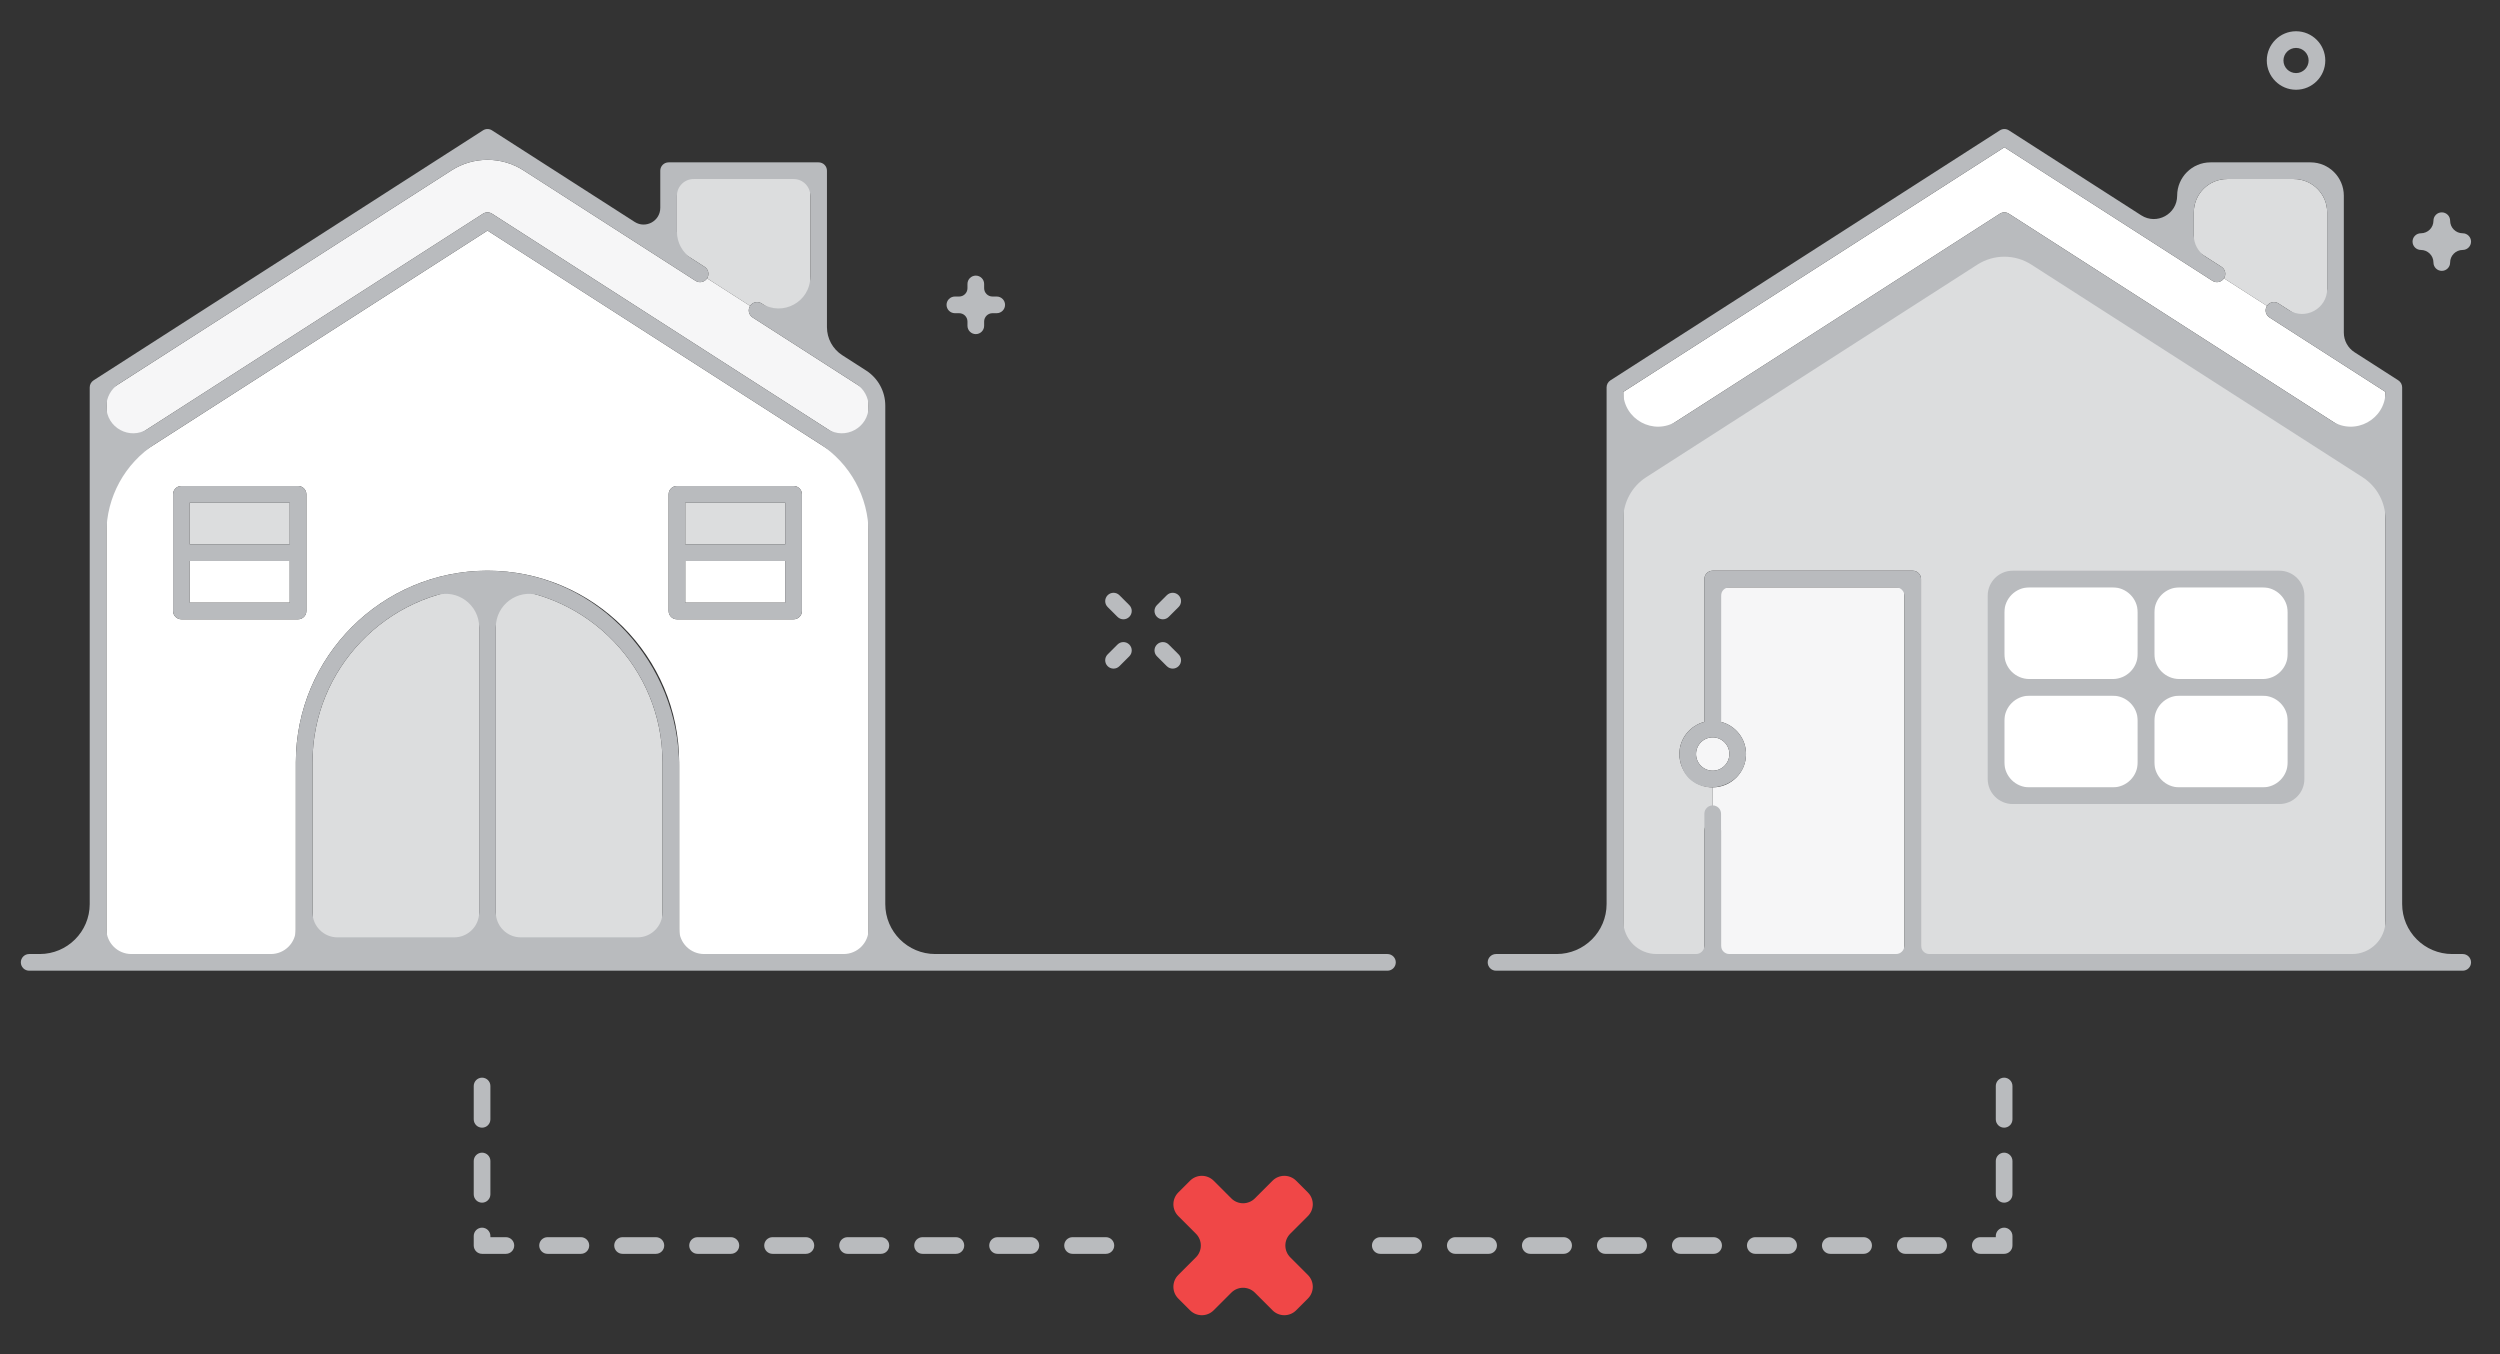 <svg xmlns="http://www.w3.org/2000/svg" width="240" height="130" viewBox="0 0 240 130">
  <rect x="0" y="0" width="240" height="130" fill="#333333" stroke="none"/>
  <g fill="none" fill-rule="evenodd" transform="translate(2 3)">
    <path fill="#B9BBBE" d="M148.108 115.769C148.55 115.769 148.908 116.128 148.908 116.569 148.908 117.011 148.55 117.369 148.108 117.369L144.908 117.369C144.467 117.369 144.108 117.011 144.108 116.569 144.108 116.128 144.467 115.769 144.908 115.769L148.108 115.769zM155.308 115.769L152.108 115.769C151.667 115.769 151.308 116.128 151.308 116.569 151.308 117.011 151.667 117.369 152.108 117.369L155.308 117.369C155.75 117.369 156.108 117.011 156.108 116.569 156.108 116.128 155.75 115.769 155.308 115.769M140.908 115.769L137.708 115.769C137.267 115.769 136.908 116.128 136.908 116.569 136.908 117.011 137.267 117.369 137.708 117.369L140.908 117.369C141.35 117.369 141.708 117.011 141.708 116.569 141.708 116.128 141.35 115.769 140.908 115.769M133.708 115.769L130.508 115.769C130.067 115.769 129.708 116.128 129.708 116.569 129.708 117.011 130.067 117.369 130.508 117.369L133.708 117.369C134.15 117.369 134.508 117.011 134.508 116.569 134.508 116.128 134.15 115.769 133.708 115.769M190.396 100.456C189.954 100.456 189.596 100.815 189.596 101.256L189.596 104.456C189.596 104.898 189.954 105.256 190.396 105.256 190.837 105.256 191.196 104.898 191.196 104.456L191.196 101.256C191.196 100.815 190.837 100.456 190.396 100.456M184.108 115.769L180.908 115.769C180.467 115.769 180.108 116.128 180.108 116.569 180.108 117.011 180.467 117.369 180.908 117.369L184.108 117.369C184.55 117.369 184.908 117.011 184.908 116.569 184.908 116.128 184.55 115.769 184.108 115.769M190.396 114.856C189.954 114.856 189.596 115.215 189.596 115.656L189.596 115.769 188.108 115.769C187.667 115.769 187.308 116.128 187.308 116.569 187.308 117.011 187.667 117.369 188.108 117.369L190.396 117.369C190.837 117.369 191.196 117.011 191.196 116.569L191.196 115.656C191.196 115.215 190.837 114.856 190.396 114.856M190.396 107.656C189.954 107.656 189.596 108.015 189.596 108.456L189.596 111.656C189.596 112.098 189.954 112.456 190.396 112.456 190.837 112.456 191.196 112.098 191.196 111.656L191.196 108.456C191.196 108.015 190.837 107.656 190.396 107.656M162.508 115.769L159.308 115.769C158.867 115.769 158.508 116.128 158.508 116.569 158.508 117.011 158.867 117.369 159.308 117.369L162.508 117.369C162.95 117.369 163.308 117.011 163.308 116.569 163.308 116.128 162.95 115.769 162.508 115.769M169.708 115.769L166.508 115.769C166.067 115.769 165.708 116.128 165.708 116.569 165.708 117.011 166.067 117.369 166.508 117.369L169.708 117.369C170.15 117.369 170.508 117.011 170.508 116.569 170.508 116.128 170.15 115.769 169.708 115.769M176.908 115.769L173.708 115.769C173.267 115.769 172.908 116.128 172.908 116.569 172.908 117.011 173.267 117.369 173.708 117.369L176.908 117.369C177.35 117.369 177.708 117.011 177.708 116.569 177.708 116.128 177.35 115.769 176.908 115.769"/>
    <path fill="#F04747" d="M121.862,117.701 C121.238,117.076 121.238,116.063 121.862,115.439 L123.559,113.741 C124.184,113.116 124.184,112.103 123.559,111.479 L122.428,110.347 C121.803,109.723 120.79,109.723 120.165,110.347 L118.468,112.044 C117.843,112.669 116.83,112.669 116.206,112.044 L114.509,110.347 C113.883,109.723 112.87,109.723 112.246,110.347 L111.114,111.479 C110.49,112.103 110.49,113.116 111.114,113.741 L112.811,115.439 C113.436,116.063 113.436,117.076 112.811,117.701 L111.114,119.399 C110.49,120.023 110.49,121.036 111.114,121.661 L112.246,122.792 C112.87,123.417 113.883,123.417 114.509,122.792 L116.206,121.095 C116.83,120.47 117.843,120.47 118.468,121.095 L120.165,122.792 C120.79,123.417 121.803,123.417 122.428,122.792 L123.559,121.661 C124.184,121.036 124.184,120.023 123.559,119.399 L121.862,117.701 Z"/>
    <path fill="#B9BBBE" d="M86.565 115.769L89.765 115.769C90.207 115.769 90.565 116.128 90.565 116.569 90.565 117.011 90.207 117.369 89.765 117.369L86.565 117.369C86.123 117.369 85.765 117.011 85.765 116.569 85.765 116.128 86.123 115.769 86.565 115.769M79.365 115.769L82.565 115.769C83.007 115.769 83.365 116.128 83.365 116.569 83.365 117.011 83.007 117.369 82.565 117.369L79.365 117.369C78.923 117.369 78.565 117.011 78.565 116.569 78.565 116.128 78.923 115.769 79.365 115.769M93.765 115.769L96.965 115.769C97.407 115.769 97.765 116.128 97.765 116.569 97.765 117.011 97.407 117.369 96.965 117.369L93.765 117.369C93.323 117.369 92.965 117.011 92.965 116.569 92.965 116.128 93.323 115.769 93.765 115.769M100.965 115.769L104.165 115.769C104.607 115.769 104.965 116.128 104.965 116.569 104.965 117.011 104.607 117.369 104.165 117.369L100.965 117.369C100.523 117.369 100.165 117.011 100.165 116.569 100.165 116.128 100.523 115.769 100.965 115.769M44.278 100.456C44.72 100.456 45.078 100.815 45.078 101.256L45.078 104.456C45.078 104.898 44.72 105.256 44.278 105.256 43.836 105.256 43.478 104.898 43.478 104.456L43.478 101.256C43.478 100.815 43.836 100.456 44.278 100.456M50.565 115.769L53.765 115.769C54.207 115.769 54.565 116.128 54.565 116.569 54.565 117.011 54.207 117.369 53.765 117.369L50.565 117.369C50.123 117.369 49.765 117.011 49.765 116.569 49.765 116.128 50.123 115.769 50.565 115.769M44.278 114.856C44.72 114.856 45.078 115.215 45.078 115.656L45.078 115.769 46.565 115.769C47.007 115.769 47.365 116.128 47.365 116.569 47.365 117.011 47.007 117.369 46.565 117.369L44.278 117.369C43.836 117.369 43.478 117.011 43.478 116.569L43.478 115.656C43.478 115.215 43.836 114.856 44.278 114.856M44.278 107.656C44.72 107.656 45.078 108.015 45.078 108.456L45.078 111.656C45.078 112.098 44.72 112.456 44.278 112.456 43.836 112.456 43.478 112.098 43.478 111.656L43.478 108.456C43.478 108.015 43.836 107.656 44.278 107.656M72.165 115.769L75.365 115.769C75.807 115.769 76.165 116.128 76.165 116.569 76.165 117.011 75.807 117.369 75.365 117.369L72.165 117.369C71.723 117.369 71.365 117.011 71.365 116.569 71.365 116.128 71.723 115.769 72.165 115.769M64.965 115.769L68.165 115.769C68.607 115.769 68.965 116.128 68.965 116.569 68.965 117.011 68.607 117.369 68.165 117.369L64.965 117.369C64.523 117.369 64.165 117.011 64.165 116.569 64.165 116.128 64.523 115.769 64.965 115.769M57.765 115.769L60.965 115.769C61.407 115.769 61.765 116.128 61.765 116.569 61.765 117.011 61.407 117.369 60.965 117.369L57.765 117.369C57.323 117.369 56.965 117.011 56.965 116.569 56.965 116.128 57.323 115.769 57.765 115.769"/>
    <path fill="#DCDDDE" d="M216.732,26.128 L221.407,29.128 L221.407,17.387 C221.407,15.62 219.974,14.187 218.207,14.187 L211.807,14.187 C210.039,14.187 208.607,15.62 208.607,17.387 L208.607,20.912 L211.261,22.615 C211.632,22.854 211.74,23.348 211.502,23.72 L215.627,26.368 C215.866,25.996 216.361,25.889 216.732,26.128"/>
    <path fill="#FFF" d="M190.42,11.138 L153.834,34.624 L153.834,40.723 L189.988,17.514 C190.251,17.344 190.589,17.344 190.852,17.514 L227.007,40.723 L227.007,34.624 L215.868,27.474 C215.496,27.235 215.388,26.74 215.627,26.369 L211.502,23.72 C211.263,24.092 210.768,24.2 210.397,23.961 L190.42,11.138 Z"/>
    <path fill="#DCDDDE" d="M161.62,76.72 C161.62,76.278 161.979,75.92 162.42,75.92 L162.42,72.586 C160.655,72.586 159.22,71.151 159.22,69.386 C159.22,67.901 160.244,66.658 161.62,66.301 L161.62,52.586 C161.62,52.145 161.979,51.786 162.42,51.786 L181.62,51.786 C182.062,51.786 182.42,52.145 182.42,52.586 L182.42,88.586 L227.007,88.586 L227.007,80.586 L227.007,42.624 L190.42,19.138 L153.834,42.624 L153.834,80.586 L153.834,88.586 L161.62,88.586 L161.62,76.72 Z"/>
    <polygon fill="#FFF" points="204.82 72.587 217.62 72.587 217.62 63.787 204.82 63.787"/>
    <polygon fill="#FFF" points="190.42 72.587 203.22 72.587 203.22 63.787 190.42 63.787"/>
    <polygon fill="#FFF" points="204.82 62.187 217.62 62.187 217.62 53.387 204.82 53.387"/>
    <polygon fill="#FFF" points="190.42 62.187 203.22 62.187 203.22 53.387 190.42 53.387"/>
    <path fill="#F6F6F7" d="M162.42,75.92 C162.862,75.92 163.22,76.278 163.22,76.72 L163.22,88.586 L180.82,88.586 L180.82,53.386 L163.22,53.386 L163.22,66.301 C164.596,66.658 165.62,67.901 165.62,69.386 C165.62,71.151 164.185,72.586 162.42,72.586 L162.42,75.92 Z"/>
    <path fill="#F6F6F7" d="M164.02,69.387 C164.02,68.504 163.303,67.787 162.42,67.787 C161.538,67.787 160.82,68.504 160.82,69.387 C160.82,70.269 161.538,70.987 162.42,70.987 C163.303,70.987 164.02,70.269 164.02,69.387"/>
    <path fill="#DCDDDE" d="M71.112,26.128 L75.786,29.128 L75.786,14.187 L62.986,14.187 L62.986,20.912 L65.641,22.615 C66.012,22.854 66.12,23.348 65.882,23.72 L65.882,23.72 L70.007,26.368 C70.246,25.996 70.741,25.889 71.112,26.128"/>
    <path fill="#F6F6F7" d="M41.343,13.357 L8.213,34.624 L8.213,40.724 L44.368,17.514 C44.631,17.344 44.968,17.344 45.232,17.514 L81.387,40.724 L81.387,34.624 L70.248,27.474 C69.876,27.235 69.768,26.74 70.007,26.368 L65.881,23.72 C65.643,24.092 65.148,24.2 64.776,23.961 L48.257,13.357 C46.151,12.005 43.449,12.005 41.343,13.357"/>
    <path fill="#FFF" d="M14.613,44.454 C14.613,44.012 14.972,43.654 15.413,43.654 L26.613,43.654 C27.055,43.654 27.413,44.012 27.413,44.454 L27.413,55.654 C27.413,56.095 27.055,56.454 26.613,56.454 L15.413,56.454 C14.972,56.454 14.613,56.095 14.613,55.654 L14.613,44.454 Z M62.987,56.454 C62.545,56.454 62.187,56.095 62.187,55.654 L62.187,44.454 C62.187,44.012 62.545,43.654 62.987,43.654 L74.187,43.654 C74.628,43.654 74.987,44.012 74.987,44.454 L74.987,55.654 C74.987,56.095 74.628,56.454 74.187,56.454 L62.987,56.454 Z M26.4,70.187 C26.4,60.041 34.654,51.787 44.8,51.787 C54.946,51.787 63.2,60.041 63.2,70.187 L63.2,88.587 L81.387,88.587 L81.387,80.587 L81.387,42.624 L44.8,19.138 L8.213,42.624 L8.213,80.587 L8.213,88.587 L26.4,88.587 L26.4,70.187 Z"/>
    <path fill="#DCDDDE" d="M61.6 70.187C61.6 61.193 54.491 53.849 45.6 53.428L45.6 88.587 61.6 88.587 61.6 70.187zM44 53.428C35.109 53.849 28 61.194 28 70.187L28 88.587 44 88.587 44 53.428z"/>
    <polygon fill="#FFF" points="16.213 54.854 25.813 54.854 25.813 50.854 16.213 50.854"/>
    <polygon fill="#DCDDDE" points="16.213 49.254 25.813 49.254 25.813 45.254 16.213 45.254"/>
    <polygon fill="#FFF" points="63.786 54.854 73.386 54.854 73.386 50.854 63.786 50.854"/>
    <polygon fill="#DCDDDE" points="63.786 49.254 73.386 49.254 73.386 45.254 63.786 45.254"/>
    <path fill="#B9BBBE" d="M89.669 27.067L90.077 27.067C90.519 27.067 90.877 27.425 90.877 27.867L90.877 28.275C90.877 28.717 91.236 29.075 91.677 29.075 92.119 29.075 92.477 28.717 92.477 28.275L92.477 27.867C92.477 27.425 92.836 27.067 93.277 27.067L93.685 27.067C94.127 27.067 94.485 26.709 94.485 26.267 94.485 25.825 94.127 25.467 93.685 25.467L93.277 25.467C92.836 25.467 92.477 25.109 92.477 24.667L92.477 24.259C92.477 23.817 92.119 23.459 91.677 23.459 91.236 23.459 90.877 23.817 90.877 24.259L90.877 24.667C90.877 25.109 90.519 25.467 90.077 25.467L89.669 25.467C89.228 25.467 88.869 25.825 88.869 26.267 88.869 26.709 89.228 27.067 89.669 27.067M230.404 20.995L230.404 20.995C231.071 20.995 231.612 21.536 231.612 22.203 231.612 22.645 231.97 23.003 232.412 23.003 232.854 23.003 233.212 22.645 233.212 22.203 233.212 21.536 233.753 20.995 234.42 20.995L234.42 20.995C234.862 20.995 235.22 20.637 235.22 20.195 235.22 19.753 234.862 19.395 234.42 19.395L234.42 19.395C233.753 19.395 233.212 18.854 233.212 18.187L233.212 18.187C233.212 17.745 232.854 17.387 232.412 17.387 231.97 17.387 231.612 17.745 231.612 18.187L231.612 18.187C231.612 18.854 231.071 19.395 230.404 19.395 229.962 19.395 229.604 19.753 229.604 20.195 229.604 20.637 229.962 20.995 230.404 20.995M109.633 56.454C109.837 56.454 110.042 56.375 110.198 56.219L111.145 55.273C111.457 54.96 111.457 54.454 111.145 54.142 110.833 53.829 110.326 53.829 110.013 54.142L109.067 55.088C108.754 55.401 108.754 55.906 109.067 56.219 109.223 56.375 109.428 56.454 109.633 56.454M104.899 61.187C105.104 61.187 105.309 61.108 105.465 60.952L106.412 60.006C106.724 59.694 106.724 59.187 106.412 58.875 106.099 58.562 105.593 58.562 105.281 58.875L104.334 59.821C104.021 60.133 104.021 60.64 104.334 60.952 104.49 61.108 104.695 61.187 104.899 61.187M110.014 60.952C110.17 61.108 110.374 61.187 110.579 61.187 110.784 61.187 110.989 61.108 111.145 60.952 111.458 60.64 111.458 60.134 111.145 59.821L110.198 58.875C109.886 58.562 109.38 58.562 109.067 58.875 108.754 59.187 108.754 59.693 109.067 60.006L110.014 60.952zM105.281 56.219C105.437 56.375 105.641 56.454 105.846 56.454 106.051 56.454 106.256 56.375 106.412 56.219 106.725 55.906 106.725 55.4 106.412 55.088L105.465 54.142C105.153 53.829 104.645 53.829 104.333 54.142 104.021 54.454 104.021 54.961 104.333 55.273L105.281 56.219zM218.42 1.6C219.086 1.6 219.628 2.141 219.628 2.808 219.628 3.473 219.086 4.016 218.42 4.016 217.754 4.016 217.212 3.473 217.212 2.808 217.212 2.141 217.754 1.6 218.42 1.6M218.42 5.616C219.968 5.616 221.228 4.356 221.228 2.808 221.228 1.26 219.968-0 218.42-0 216.871-0 215.612 1.26 215.612 2.808 215.612 4.356 216.871 5.616 218.42 5.616M192.82 63.787L200.82 63.787C202.146 63.787 203.22 64.861 203.22 66.187L203.22 70.187C203.22 71.512 202.146 72.587 200.82 72.587L192.82 72.587C191.495 72.587 190.42 71.512 190.42 70.187L190.42 66.187C190.42 64.861 191.495 63.787 192.82 63.787M192.82 53.387L200.82 53.387C202.146 53.387 203.22 54.461 203.22 55.787L203.22 59.787C203.22 61.112 202.146 62.187 200.82 62.187L192.82 62.187C191.495 62.187 190.42 61.112 190.42 59.787L190.42 55.787C190.42 54.461 191.495 53.387 192.82 53.387M207.22 63.787L215.22 63.787C216.546 63.787 217.62 64.861 217.62 66.187L217.62 70.187C217.62 71.512 216.546 72.587 215.22 72.587L207.22 72.587C205.895 72.587 204.82 71.512 204.82 70.187L204.82 66.187C204.82 64.861 205.895 63.787 207.22 63.787M207.22 53.387L215.22 53.387C216.546 53.387 217.62 54.461 217.62 55.787L217.62 59.787C217.62 61.112 216.546 62.187 215.22 62.187L207.22 62.187C205.895 62.187 204.82 61.112 204.82 59.787L204.82 55.787C204.82 54.461 205.895 53.387 207.22 53.387M188.82 54.187L188.82 71.787C188.82 73.112 189.895 74.187 191.22 74.187L216.82 74.187C218.146 74.187 219.22 73.112 219.22 71.787L219.22 54.187C219.22 52.861 218.146 51.787 216.82 51.787L191.22 51.787C189.895 51.787 188.82 52.861 188.82 54.187"/>
    <path fill="#B9BBBE" d="M227.007 34.624C227.007 37.259 224.092 38.852 221.874 37.428L190.852 17.514C190.589 17.344 190.252 17.344 189.988 17.514L158.966 37.428C156.748 38.852 153.833 37.259 153.833 34.624L190.42 11.138 210.396 23.961C210.768 24.2 211.263 24.092 211.502 23.72 211.74 23.349 211.632 22.854 211.26 22.615L209.71 21.62C209.023 21.178 208.607 20.418 208.607 19.6L208.607 17.387C208.607 15.62 210.04 14.187 211.807 14.187L218.207 14.187C219.974 14.187 221.407 15.62 221.407 17.387L221.407 24.736C221.407 26.634 219.308 27.781 217.71 26.756L216.732 26.127C216.361 25.889 215.866 25.997 215.627 26.369 215.388 26.741 215.496 27.235 215.868 27.474L227.007 34.624zM164.02 69.387C164.02 70.27 163.303 70.987 162.42 70.987 161.538 70.987 160.82 70.27 160.82 69.387 160.82 68.505 161.538 67.787 162.42 67.787 163.303 67.787 164.02 68.505 164.02 69.387L164.02 69.387zM227.007 80.587L227.007 85.387C227.007 87.154 225.574 88.587 223.807 88.587L183.22 88.587C182.778 88.587 182.42 88.229 182.42 87.787L182.42 52.587C182.42 52.145 182.062 51.787 181.62 51.787L162.42 51.787C161.978 51.787 161.62 52.145 161.62 52.587L161.62 66.301C159.747 66.788 158.527 68.913 159.652 71.063 160.156 72.025 161.198 72.587 162.284 72.587 163.764 72.587 165.155 71.648 165.516 70.212 165.978 68.378 164.844 66.723 163.22 66.301L163.22 54.187C163.22 53.745 163.578 53.387 164.02 53.387L180.02 53.387C180.462 53.387 180.82 53.745 180.82 54.187L180.82 87.787C180.82 88.229 180.462 88.587 180.02 88.587L164.02 88.587C163.578 88.587 163.22 88.229 163.22 87.787L163.22 75.119C163.22 74.677 162.862 74.319 162.42 74.319 161.978 74.319 161.62 74.677 161.62 75.119L161.62 87.787C161.62 88.229 161.262 88.587 160.82 88.587L157.033 88.587C155.266 88.587 153.833 87.154 153.833 85.387L153.833 80.587 153.833 46.848C153.833 45.214 154.665 43.691 156.04 42.809L187.827 22.404C189.407 21.39 191.433 21.39 193.013 22.404L224.8 42.809C226.175 43.691 227.007 45.214 227.007 46.848L227.007 80.587zM234.42 88.587L233.407 88.587C230.756 88.587 228.607 86.438 228.607 83.787L228.607 81.387 228.607 42.187 228.607 34.188C228.607 33.915 228.468 33.661 228.239 33.514L224.036 30.816C223.395 30.405 223.007 29.694 223.007 28.932L223.007 15.787C223.007 14.02 221.574 12.587 219.807 12.587L210.207 12.587C208.44 12.587 207.007 14.02 207.007 15.787 207.007 17.558 205.048 18.627 203.559 17.671L190.852 9.514C190.589 9.344 190.252 9.344 189.988 9.514L152.601 33.514C152.372 33.661 152.233 33.914 152.233 34.187L152.233 42.187 152.233 81.387 152.233 83.787C152.233 86.438 150.084 88.587 147.433 88.587L141.62 88.587C141.178 88.587 140.82 88.945 140.82 89.387 140.82 89.829 141.178 90.187 141.62 90.187L234.42 90.187C234.862 90.187 235.22 89.829 235.22 89.387 235.22 88.945 234.862 88.587 234.42 88.587L234.42 88.587zM16.213 49.254L25.813 49.254 25.813 45.254 16.213 45.254 16.213 49.254zM16.213 54.854L25.813 54.854 25.813 50.854 16.213 50.854 16.213 54.854zM26.613 43.654L15.413 43.654C14.971 43.654 14.613 44.012 14.613 44.454L14.613 55.654C14.613 56.095 14.971 56.454 15.413 56.454L26.613 56.454C27.055 56.454 27.413 56.095 27.413 55.654L27.413 44.454C27.413 44.012 27.055 43.654 26.613 43.654L26.613 43.654zM63.786 54.854L73.386 54.854 73.386 50.854 63.786 50.854 63.786 54.854zM63.786 49.254L73.386 49.254 73.386 45.254 63.786 45.254 63.786 49.254zM62.986 56.454L74.186 56.454C74.628 56.454 74.986 56.095 74.986 55.654L74.986 44.454C74.986 44.012 74.628 43.654 74.186 43.654L62.986 43.654C62.545 43.654 62.186 44.012 62.186 44.454L62.186 55.654C62.186 56.095 62.545 56.454 62.986 56.454L62.986 56.454z"/>
    <path fill="#B9BBBE" d="M81.387,36.026 C81.387,38.056 79.142,39.282 77.435,38.186 L45.232,17.514 C44.969,17.344 44.631,17.344 44.368,17.514 L12.166,38.186 C10.458,39.282 8.213,38.056 8.213,36.026 C8.213,35.153 8.658,34.339 9.393,33.866 L41.343,13.358 C43.449,12.005 46.151,12.005 48.257,13.358 L64.776,23.961 C65.147,24.2 65.643,24.092 65.882,23.721 L65.882,23.72 C66.12,23.349 66.012,22.854 65.64,22.615 L64.383,21.807 C63.513,21.249 62.987,20.286 62.987,19.254 L62.987,15.787 C62.987,14.903 63.703,14.187 64.587,14.187 L74.187,14.187 C75.071,14.187 75.787,14.903 75.787,15.787 L75.787,23.574 C75.787,25.974 73.132,27.425 71.112,26.127 C70.74,25.889 70.246,25.996 70.007,26.369 C69.768,26.741 69.876,27.235 70.248,27.474 L80.207,33.866 C80.942,34.339 81.387,35.153 81.387,36.026 L81.387,36.026 Z M81.387,80.587 L81.387,86.187 C81.387,87.513 80.312,88.587 78.987,88.587 L65.6,88.587 C64.275,88.587 63.2,87.513 63.2,86.187 L63.2,70.639 C63.2,60.675 55.467,52.177 45.51,51.801 C35.043,51.405 26.4,59.806 26.4,70.187 L26.4,86.187 C26.4,87.513 25.326,88.587 24,88.587 L10.613,88.587 C9.287,88.587 8.213,87.513 8.213,86.187 L8.213,80.587 L8.213,48.196 C8.213,44.724 9.98,41.49 12.903,39.614 L44.8,19.138 L76.698,39.614 C79.62,41.49 81.387,44.724 81.387,48.196 L81.387,80.587 Z M59.2,86.986 L48,86.986 C46.675,86.986 45.6,85.911 45.6,84.586 L45.6,57.215 C45.6,55.063 47.685,53.517 49.741,54.15 C56.6,56.262 61.6,62.644 61.6,70.187 L61.6,84.586 C61.6,85.911 60.526,86.986 59.2,86.986 L59.2,86.986 Z M41.6,86.986 L30.4,86.986 C29.075,86.986 28,85.911 28,84.586 L28,70.187 C28,62.644 33,56.262 39.859,54.15 C41.915,53.517 44,55.063 44,57.215 L44,84.586 C44,85.911 42.926,86.986 41.6,86.986 L41.6,86.986 Z M131.195,88.587 L87.787,88.587 C85.136,88.587 82.987,86.438 82.987,83.787 L82.987,81.387 L82.987,42.187 L82.987,35.936 C82.987,34.574 82.294,33.306 81.147,32.57 L78.858,31.1 C77.941,30.511 77.387,29.497 77.387,28.407 L77.387,13.387 C77.387,12.945 77.029,12.587 76.587,12.587 L62.187,12.587 C61.745,12.587 61.387,12.945 61.387,13.387 L61.387,16.956 C61.387,18.222 59.987,18.986 58.923,18.302 L45.232,9.514 C44.969,9.344 44.631,9.344 44.368,9.514 L6.981,33.514 C6.752,33.661 6.613,33.914 6.613,34.187 L6.613,42.187 L6.613,81.387 L6.613,83.787 C6.613,86.438 4.464,88.587 1.813,88.587 L0.8,88.587 C0.358,88.587 0,88.945 0,89.387 C0,89.829 0.358,90.187 0.8,90.187 L131.195,90.187 C131.637,90.187 131.995,89.829 131.995,89.387 C131.995,88.945 131.637,88.587 131.195,88.587 L131.195,88.587 Z"/>
  </g>
</svg>
